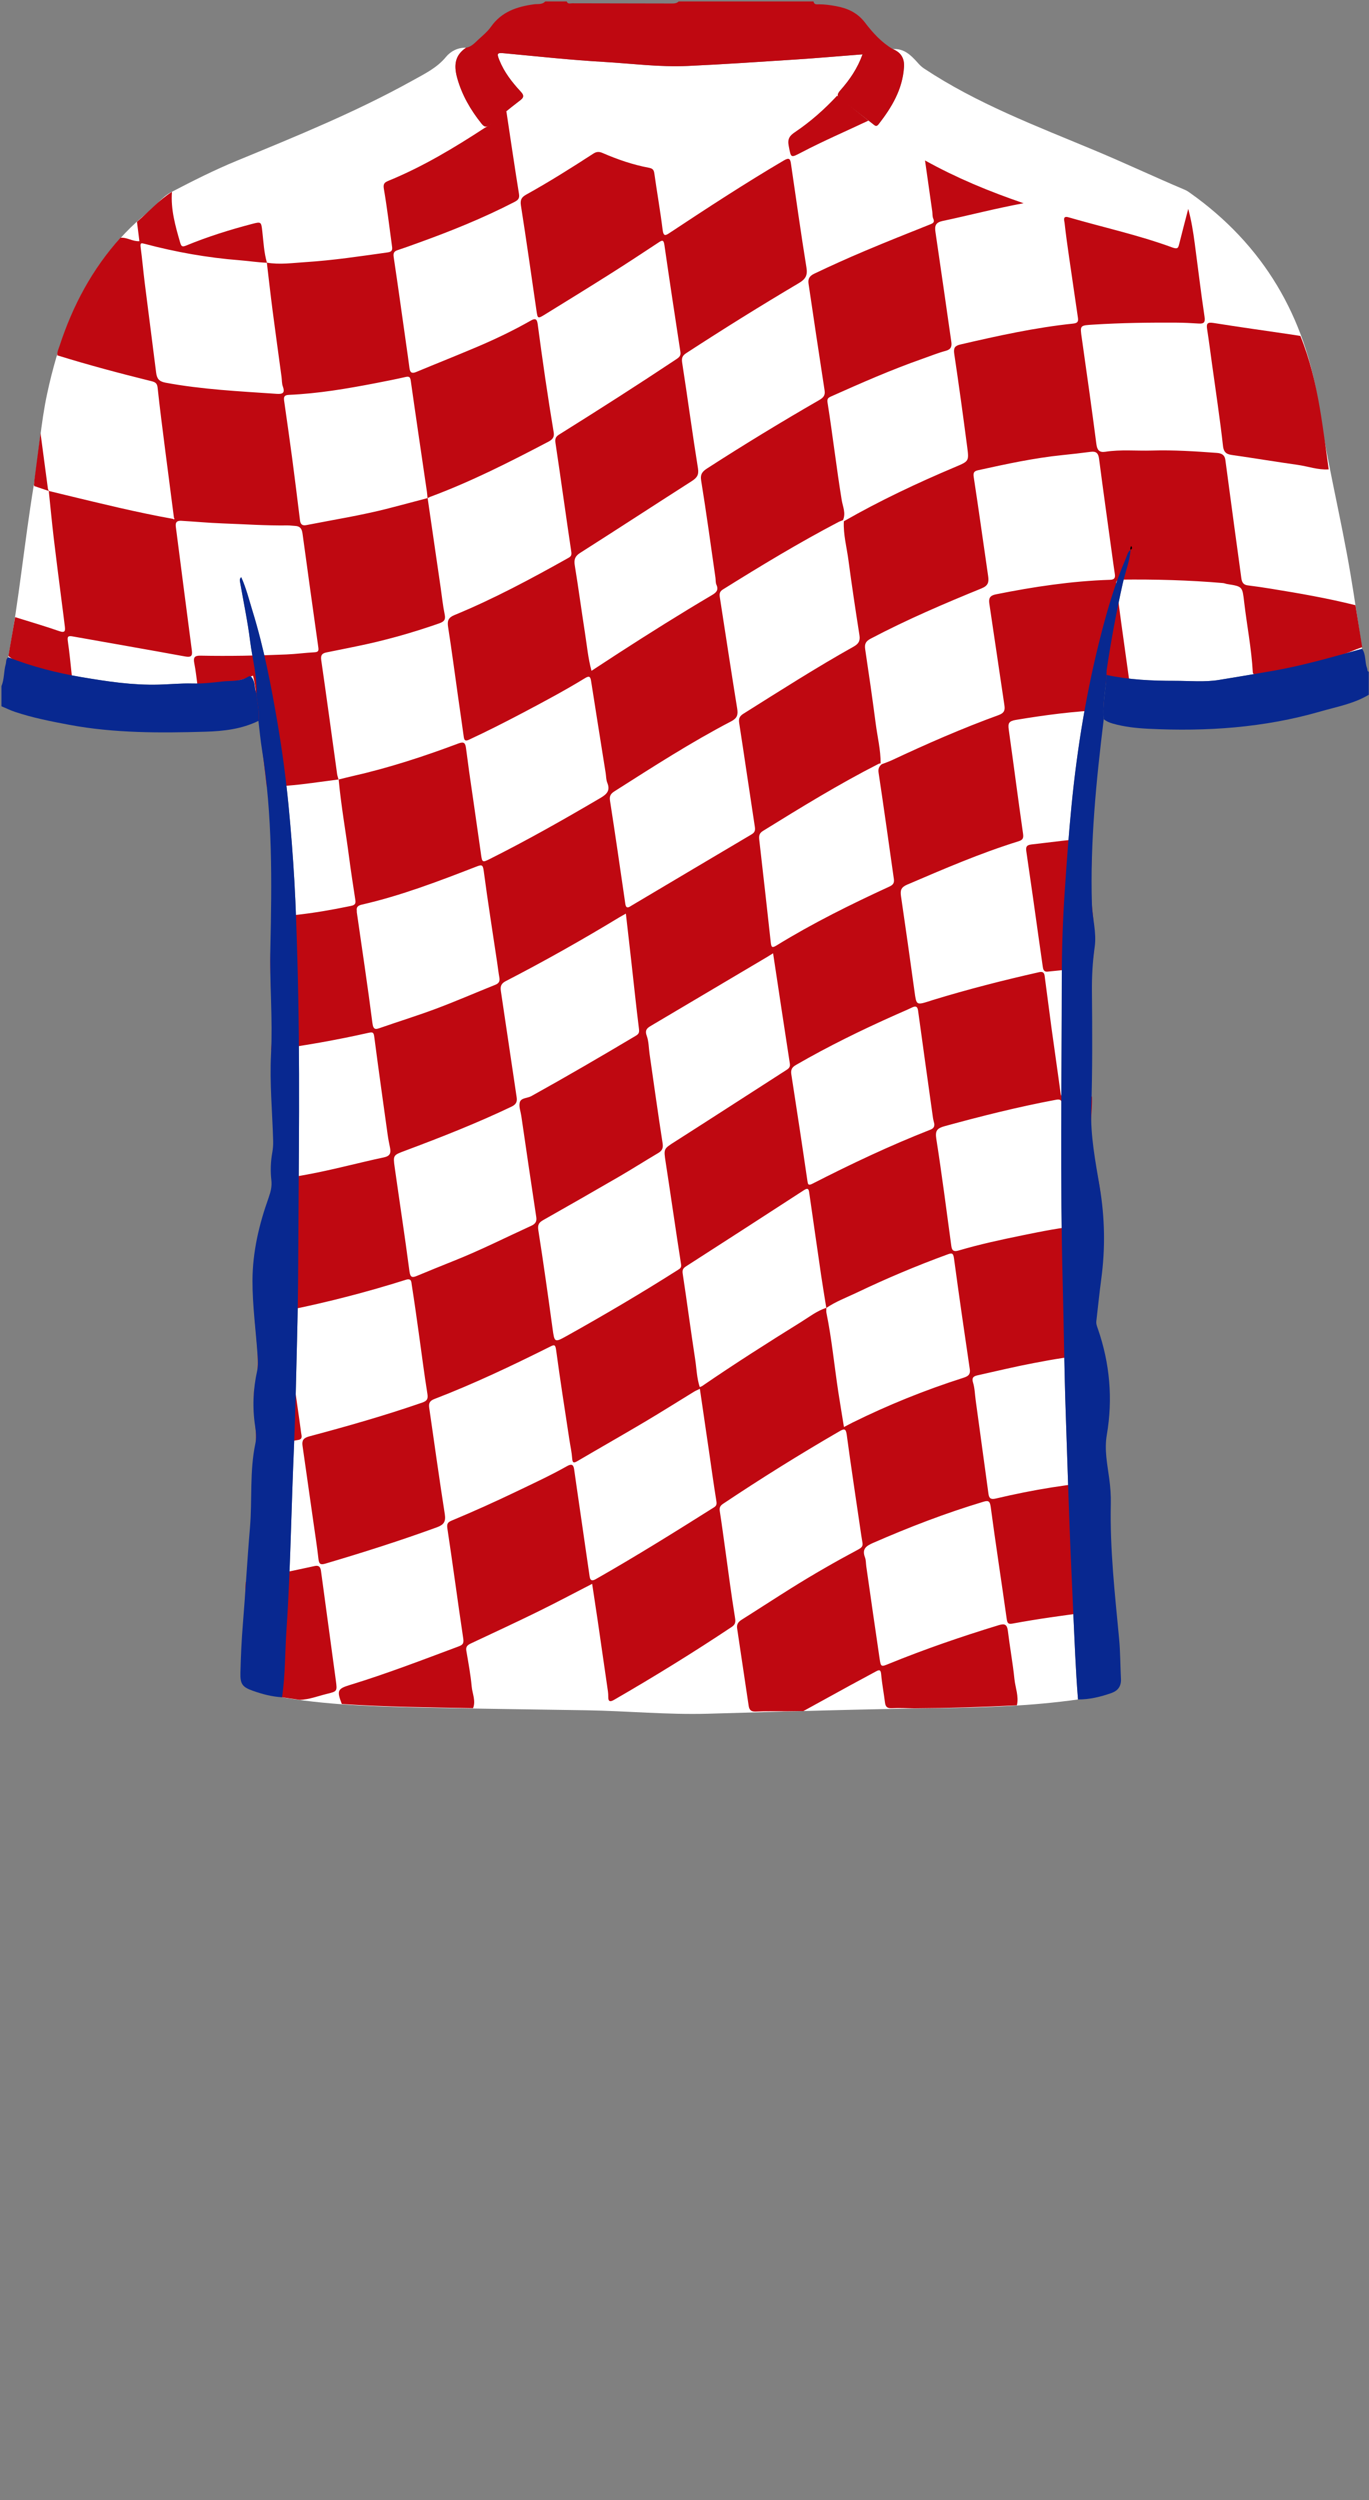 <!--?xml version="1.0" encoding="utf-8"?-->
<!-- Generator: Adobe Illustrator 24.2.3, SVG Export Plug-In . SVG Version: 6.00 Build 0)  -->
<svg version="1.1" id="Camada_1" xmlns="http://www.w3.org/2000/svg" xmlns:xlink="http://www.w3.org/1999/xlink" x="0px" y="0px" viewBox="0 0 229 418" enable-background="new 0 0 229 418" xml:space="preserve">
<rect x="0" y="0" width="229" height="418" fill="#808080" stroke="none"/>
<g onclick="select(this)" class="" id="estampa-primaria" fill="#ffffff">
	<path d="M42.902,115.958c-0.358-0.764-0.184-1.656-0.608-2.417
		c-0.207-0.372-0.405-0.644-0.813-0.386c-1.333,0.844-2.878,0.617-4.314,0.783
		c-1.651,0.191-3.319,0.38-5.007,0.335c-1.869-0.05-3.743,0.141-5.615,0.191
		c-4.374,0.116-8.661-0.537-12.964-1.267c-4.191-0.712-8.254-1.768-12.204-3.307
		c1.798-9.509,2.691-19.151,4.262-28.695c0.843-5.123,1.159-10.324,2.257-15.417
		c1.771-8.212,4.54-15.988,9.641-22.784c2.098-2.796,4.47-5.34,7.214-7.503
		c1.336-1.053,2.301-2.536,3.833-3.335c3.615-1.887,7.258-3.725,11.031-5.28
		c9.988-4.115,19.998-8.181,29.459-13.446c1.974-1.099,4.012-2.076,5.517-3.9
		c0.81-0.982,1.993-1.59,3.372-1.554c-1.702,1.16-2.15,2.664-1.492,5.043
		c0.792,2.86,2.244,5.366,4.09,7.668c0.438,0.547,0.794,0.65,1.366,0.176
		c1.691-1.403,3.393-2.796,5.138-4.13c0.727-0.556,0.456-0.963,0.005-1.45
		c-1.448-1.562-2.74-3.232-3.541-5.23c-0.471-1.176-0.373-1.259,0.909-1.138
		c5.527,0.519,11.047,1.118,16.591,1.439c4.658,0.27,9.307,0.889,13.978,0.675
		c6.057-0.278,12.109-0.688,18.16-1.084c3.658-0.24,7.311-0.561,11.114-0.857
		c-0.847,2.351-2.15,4.25-3.685,5.984c-0.617,0.697-0.649,1.07,0.144,1.639
		c1.785,1.28,3.502,2.654,5.245,3.992c0.31,0.237,0.577,0.589,0.976,0.075
		c2.21-2.842,4.024-5.849,4.255-9.577c0.091-1.474-0.522-2.445-1.867-2.989
		c1.811-0.146,2.969,0.955,4.052,2.159c0.344,0.382,0.661,0.744,1.109,1.042
		c8.899,5.916,18.849,9.655,28.62,13.738c5.068,2.117,10.032,4.458,15.089,6.593
		c0.284,0.12,0.549,0.297,0.803,0.477c12.347,8.723,19.389,20.774,21.563,35.558
		c1.398,9.507,3.74,18.809,5.33,28.264c0.695,4.136,1.291,8.288,1.933,12.433
		c-4.877,1.337-9.724,2.763-14.724,3.648c-3.059,0.542-6.128,1.044-9.191,1.55
		c-2.434,0.402-4.941,0.149-7.416,0.153c-3.837,0.007-7.653-0.176-11.418-0.98
		c0.006-0.278-0.016-0.56,0.024-0.833c0.71-4.839,1.613-9.641,2.673-14.417
		c0.421-1.898,1.176-3.717,1.323-5.677c0.305-0.166,0.316-0.373,0.091-0.634
		c-0.104,0.218-0.204,0.417-0.079,0.643c-0.501,0.315-0.57,0.887-0.777,1.363
		c-1.791,4.123-3.058,8.428-4.175,12.765c-2.415,9.381-3.985,18.912-4.934,28.559
		c-0.471,4.791-0.821,9.589-1.143,14.387c-0.32,4.777-0.487,9.572-0.491,14.36
		c-0.012,17.074-0.29,34.149,0.154,51.224c0.19,7.308,0.259,14.619,0.512,21.927
		c0.169,4.868,0.325,9.737,0.488,14.605c0.203,6.025,0.462,12.045,0.745,18.066
		c0.235,4.984,0.41,9.971,0.812,14.946c-7.654,1.076-15.359,1.363-23.074,1.455
		c-12.948,0.154-25.89,0.563-38.833,0.93c-6.761,0.191-13.497-0.465-20.249-0.576
		c-8.711-0.143-17.423-0.25-26.134-0.422c-8.072-0.159-16.144-0.366-24.143-1.624
		c-0.236-0.037-0.471-0.087-0.706-0.131c0.552-3.76,0.484-7.563,0.742-11.344
		c0.383-5.612,0.577-11.239,0.762-16.862c0.147-4.469,0.288-8.937,0.479-13.405
		c0.258-6.025,0.373-12.056,0.523-18.085c0.104-4.194,0.178-8.394,0.195-12.585
		c0.068-17.032,0.357-34.066-0.14-51.098c-0.127-4.346-0.25-8.687-0.499-13.029
		c-0.246-4.291-0.576-8.57-0.995-12.846c-0.446-4.549-1.05-9.068-1.819-13.577
		c-1.078-6.323-2.288-12.608-4.181-18.744c-0.583-1.891-1.055-3.826-1.899-5.694
		c-0.302,0.298-0.245,0.54-0.206,0.765c0.573,3.306,1.275,6.596,1.692,9.921
		C42.203,110.101,43.015,112.976,42.902,115.958z"></path>
</g>
<g onclick="select(this)" class="" id="estampa-secundaria" fill="#bf0811">
	<path d="M45.429,197.72c0.005-0.096,0.01-0.193,0.015-0.29
		c1.955-0.351,3.912-0.697,5.866-1.053c4.347-0.79,8.607-1.966,12.925-2.881
		c0.994-0.211,1.186-0.709,1.014-1.569c-0.147-0.738-0.302-1.476-0.405-2.221
		c-0.761-5.458-1.528-10.915-2.242-16.38c-0.095-0.727-0.255-0.807-0.95-0.651
		c-5.388,1.209-10.823,2.172-16.299,2.892c0.542-5.868-0.422-11.733-0.047-17.603
		c0.097-1.512,0.029-3.035,0.037-4.553c1.343-0.143,2.686-0.284,4.028-0.429
		c3.083-0.334,6.134-0.858,9.169-1.49c0.55-0.115,1.025-0.201,0.911-0.952
		c-0.364-2.385-0.737-4.77-1.05-7.163c-0.571-4.357-1.348-8.687-1.751-13.066
		l-0.013,0.014c0.771-0.189,1.539-0.389,2.313-0.564
		c6.047-1.367,11.929-3.283,17.723-5.461c1.014-0.381,1.168,0.015,1.276,0.764
		c0.188,1.292,0.335,2.591,0.52,3.884c0.663,4.632,1.35,9.26,1.995,13.894
		c0.185,1.327,0.234,1.389,1.424,0.793c6.323-3.165,12.468-6.65,18.563-10.232
		c1.068-0.628,1.665-1.237,1.134-2.529c-0.206-0.502-0.187-1.096-0.275-1.647
		c-0.813-5.121-1.634-10.24-2.434-15.362c-0.104-0.666-0.256-0.95-0.969-0.515
		c-3.373,2.062-6.857,3.925-10.353,5.771c-3.004,1.585-6.028,3.122-9.109,4.552
		c-0.582,0.27-0.786,0.129-0.867-0.463c-0.314-2.279-0.648-4.554-0.97-6.832
		c-0.544-3.849-1.052-7.704-1.651-11.544c-0.161-1.031,0.016-1.572,1.06-2.002
		c6.584-2.708,12.843-6.074,19.046-9.549c0.43-0.241,0.586-0.441,0.501-1.014
		c-0.906-6.069-1.736-12.149-2.646-18.217c-0.102-0.681,0.036-1.04,0.576-1.378
		c6.604-4.125,13.167-8.315,19.652-12.627c0.489-0.325,0.762-0.591,0.668-1.206
		c-0.908-5.957-1.819-11.914-2.675-17.879c-0.139-0.969-0.422-0.79-1.023-0.393
		c-2.699,1.782-5.402,3.559-8.136,5.285c-3.578,2.26-7.183,4.477-10.785,6.698
		c-1.259,0.776-1.259,0.75-1.467-0.682c-0.846-5.841-1.677-11.685-2.59-17.516
		c-0.146-0.934,0.098-1.383,0.871-1.811c3.841-2.131,7.558-4.468,11.241-6.858
		c0.542-0.351,0.971-0.355,1.543-0.108c2.489,1.074,5.046,1.964,7.716,2.463
		c0.618,0.116,0.856,0.304,0.946,0.947c0.435,3.137,0.995,6.258,1.381,9.401
		c0.153,1.247,0.527,0.979,1.264,0.491c6.262-4.142,12.548-8.247,19.022-12.057
		c0.915-0.538,1.071-0.228,1.185,0.542c0.855,5.795,1.655,11.6,2.594,17.381
		c0.218,1.341-0.192,1.947-1.295,2.6c-6.357,3.76-12.624,7.667-18.816,11.695
		c-0.668,0.434-0.799,0.835-0.675,1.634c0.912,5.874,1.697,11.767,2.638,17.636
		c0.184,1.148-0.228,1.609-1.074,2.15c-6.225,3.979-12.412,8.019-18.646,11.983
		c-0.899,0.572-1.04,1.161-0.88,2.138c0.614,3.753,1.115,7.524,1.704,11.282
		c0.323,2.06,0.505,4.149,1.084,6.29c1.571-1.027,3.031-1.991,4.501-2.94
		c5.135-3.318,10.312-6.569,15.577-9.677c0.725-0.428,1.257-0.825,0.818-1.783
		c-0.157-0.343-0.105-0.78-0.162-1.172c-0.781-5.413-1.512-10.833-2.39-16.23
		c-0.182-1.118,0.249-1.553,1.025-2.054c6.141-3.959,12.379-7.757,18.71-11.403
		c0.646-0.372,1.046-0.75,0.916-1.591c-0.917-5.95-1.806-11.904-2.686-17.86
		c-0.112-0.757,0.089-1.273,0.928-1.673c2.774-1.325,5.574-2.588,8.403-3.782
		c3.638-1.536,7.307-3.001,10.977-4.46c0.54-0.215,0.822-0.364,0.543-1.001
		c-0.152-0.347-0.103-0.78-0.158-1.172c-0.395-2.793-0.793-5.586-1.212-8.531
		c5.284,2.93,10.658,5.159,16.493,7.154c-4.772,0.877-9.121,2.03-13.518,2.957
		c-1.223,0.258-1.382,0.817-1.227,1.862c0.902,6.111,1.774,12.226,2.65,18.341
		c0.105,0.735-0.012,1.269-0.91,1.51c-1.346,0.362-2.647,0.894-3.966,1.356
		c-5.203,1.823-10.241,4.047-15.271,6.29c-0.529,0.236-0.646,0.445-0.547,1.066
		c0.855,5.4,1.479,10.834,2.358,16.232c0.177,1.088,0.741,2.214,0.214,3.369
		c-0.257,0.107-0.525,0.193-0.771,0.322c-6.619,3.464-13.003,7.33-19.337,11.283
		c-0.568,0.354-0.569,0.787-0.484,1.33c0.962,6.19,1.896,12.384,2.897,18.567
		c0.169,1.044,0.007,1.609-1.017,2.142c-6.706,3.491-13.054,7.589-19.429,11.639
		c-0.58,0.368-0.971,0.708-0.834,1.583c0.903,5.753,1.72,11.519,2.566,17.281
		c0.144,0.98,0.667,0.519,1.096,0.265c6.668-3.954,13.33-7.92,20.004-11.863
		c0.535-0.316,0.664-0.646,0.569-1.261c-0.89-5.797-1.728-11.603-2.623-17.399
		c-0.116-0.75,0.1-1.142,0.717-1.529c6.091-3.826,12.153-7.7,18.431-11.216
		c0.818-0.458,1.12-0.947,0.973-1.889c-0.652-4.18-1.285-8.365-1.842-12.558
		c-0.288-2.165-0.877-4.298-0.769-6.51c6.042-3.459,12.325-6.42,18.738-9.12
		c2.154-0.907,2.202-0.95,1.905-3.223c-0.681-5.222-1.398-10.44-2.177-15.649
		c-0.147-0.982,0.096-1.346,1.029-1.563c6.233-1.445,12.477-2.826,18.851-3.492
		c0.713-0.074,0.907-0.31,0.813-0.947c-0.489-3.334-0.982-6.668-1.459-10.003
		c-0.281-1.963-0.565-3.928-0.78-5.899c-0.039-0.359-0.371-1.224,0.66-0.925
		c5.784,1.679,11.687,2.96,17.349,5.038c0.967,0.355,1.014,0.034,1.183-0.641
		c0.486-1.939,0.996-3.872,1.496-5.807c0.529,1.938,0.83,3.849,1.087,5.766
		c0.547,4.084,1.027,8.177,1.637,12.251c0.149,0.993-0.115,1.212-1,1.156
		c-1.233-0.078-2.468-0.143-3.703-0.15c-4.629-0.025-9.256,0.037-13.88,0.33
		c-2.299,0.145-2.258,0.083-1.937,2.328c0.841,5.881,1.665,11.764,2.432,17.655
		c0.133,1.019,0.51,1.43,1.504,1.275c2.583-0.401,5.184-0.124,7.775-0.202
		c3.631-0.109,7.25,0.126,10.868,0.392c0.752,0.055,1.31,0.309,1.422,1.136
		c0.476,3.537,0.945,7.075,1.423,10.612c0.414,3.063,0.84,6.125,1.254,9.189
		c0.087,0.643,0.306,1.115,1.051,1.207c1.302,0.161,2.6,0.353,3.895,0.563
		c4.743,0.769,9.477,1.586,14.142,2.758c0.377,2.34,0.754,4.679,1.13,7.019
		c-0.338,0.12-0.682,0.226-1.013,0.363c-5.486,2.271-11.21,3.565-17.1,4.182
		c-0.063-0.102-0.177-0.201-0.183-0.306c-0.219-3.963-0.988-7.858-1.45-11.791
		c-0.305-2.592-0.257-2.596-2.843-3.005c-0.235-0.037-0.461-0.144-0.696-0.164
		c-5.688-0.488-11.386-0.645-17.094-0.578c-0.787,0.009-0.839,0.387-0.765,0.951
		c0.275,2.119,0.556,4.238,0.847,6.355c0.425,3.096,0.861,6.191,1.292,9.286
		c-0.851,0.122-1.707,0-2.483-0.27c-1.033-0.36-1.209,0.117-1.375,0.957
		c-0.296,1.494-0.411,2.995-0.417,4.511c-4.93,0.219-9.808,0.852-14.673,1.669
		c-1.176,0.198-1.317,0.582-1.172,1.607c0.819,5.805,1.56,11.621,2.396,17.424
		c0.114,0.79-0.085,1.049-0.776,1.264c-6.382,1.981-12.503,4.631-18.637,7.255
		c-1.025,0.439-1.139,0.984-1.006,1.905c0.77,5.295,1.532,10.592,2.255,15.894
		c0.321,2.358,0.276,2.365,2.597,1.635c0.152-0.048,0.302-0.103,0.455-0.15
		c5.87-1.796,11.813-3.313,17.8-4.663c0.585-0.132,0.848,0.067,0.919,0.596
		c0.399,2.984,0.772,5.971,1.18,8.953c0.488,3.573,1.017,7.14,1.491,10.714
		c0.077,0.579,0.292,0.673,0.835,0.678c1.476,0.014,2.938-0.317,4.416-0.14
		c0.1,2.505-0.453,4.991-0.156,7.508c0.372,3.161,1.383,6.206,1.642,9.385
		c0.119,1.466,0.255,2.93,0.383,4.396c-1.269,0.112-2.539,0.224-3.808,0.336
		c-0.128-0.29-0.329-0.57-0.372-0.872c-0.346-2.434-0.65-4.873-0.989-7.307
		c-0.562-4.043-1.19-8.077-1.677-12.128c-0.117-0.975-0.583-0.87-1.176-0.759
		c-6.225,1.169-12.359,2.709-18.466,4.381c-1.3,0.356-1.638,0.75-1.418,2.154
		c0.933,5.951,1.696,11.929,2.509,17.899c0.103,0.756,0.406,0.983,1.18,0.754
		c3.552-1.049,7.17-1.828,10.797-2.567c3.187-0.649,6.374-1.306,9.624-1.57
		c0.193,3.963,1.008,7.847,1.489,11.773c0.352,2.869,0.808,5.725,1.189,8.59
		c0.073,0.547,0.119,1.146-0.749,1.195c-3.258,0.186-6.467,0.765-9.663,1.37
		c-3.125,0.591-6.22,1.335-9.325,2.028c-0.634,0.141-1.214,0.265-0.911,1.248
		c0.288,0.934,0.305,1.951,0.439,2.932c0.715,5.222,1.433,10.443,2.141,15.665
		c0.104,0.767,0.397,0.988,1.225,0.792c6.225-1.471,12.52-2.52,18.909-2.951
		c0.371,3.852-0.094,7.722,0.29,11.578c0.312,3.128,0.508,6.267,0.755,9.401
		c-0.038,0.396-0.279,0.493-0.648,0.529c-1.262,0.124-2.522,0.273-3.78,0.436
		c-4.251,0.552-8.498,1.127-12.713,1.911c-0.665,0.124-0.877-0.005-0.978-0.727
		c-0.879-6.275-1.852-12.537-2.69-18.817c-0.142-1.061-0.504-1.037-1.269-0.808
		c-6.277,1.885-12.377,4.236-18.382,6.857c-1.193,0.521-1.912,1.018-1.375,2.43
		c0.178,0.469,0.148,1.016,0.222,1.527c0.738,5.131,1.464,10.264,2.225,15.392
		c0.209,1.409,0.256,1.398,1.529,0.879c6.027-2.459,12.176-4.567,18.399-6.469
		c1.033-0.316,1.401-0.093,1.53,0.976c0.324,2.676,0.819,5.332,1.092,8.012
		c0.15,1.467,0.769,2.898,0.416,4.412c-5.728,0.289-11.46,0.465-17.195,0.502
		c-1.236-0.013-2.475-0.082-3.707-0.019c-0.76,0.039-1.074-0.208-1.164-0.946
		c-0.192-1.568-0.504-3.125-0.636-4.697c-0.074-0.884-0.369-0.787-0.948-0.467
		c-1.326,0.734-2.67,1.433-4,2.16c-2.689,1.471-5.374,2.951-8.06,4.427
		c-0.867,0.011-1.733,0.023-2.6,0.034c-1.797,0.008-3.597-0.036-5.39,0.049
		c-0.805,0.038-1.073-0.309-1.173-0.983c-0.642-4.311-1.282-8.623-1.929-12.933
		c-0.104-0.695,0.218-1.095,0.785-1.452c2.772-1.742,5.512-3.536,8.288-5.272
		c3.654-2.285,7.391-4.429,11.196-6.455c0.462-0.246,0.806-0.499,0.704-1.094
		c-0.146-0.86-0.274-1.723-0.4-2.586c-0.757-5.175-1.542-10.346-2.241-15.529
		c-0.136-1.012-0.423-1.008-1.17-0.576c-6.635,3.837-13.136,7.888-19.509,12.146
		c-0.513,0.342-0.642,0.663-0.549,1.256c0.356,2.267,0.653,4.542,0.971,6.815
		c0.499,3.569,0.952,7.145,1.532,10.7c0.128,0.782,0.252,1.309-0.509,1.817
		c-6.412,4.271-12.965,8.311-19.635,12.163c-0.608,0.351-1.041,0.449-1.017-0.516
		c0.014-0.552-0.09-1.109-0.169-1.66c-0.54-3.764-1.084-7.527-1.635-11.29
		c-0.283-1.933-0.582-3.864-0.891-5.904c-3.117,1.602-6.073,3.179-9.079,4.652
		c-3.691,1.809-7.422,3.537-11.143,5.284c-0.548,0.257-0.951,0.508-0.828,1.235
		c0.337,1.992,0.717,3.984,0.899,5.993c0.108,1.2,0.719,2.386,0.231,3.625
		c-7.322-0.146-14.646-0.202-21.957-0.702c-0.846-2.212-0.745-2.535,1.342-3.173
		c6.152-1.879,12.148-4.192,18.168-6.439c0.635-0.237,0.936-0.447,0.811-1.28
		c-0.923-6.154-1.732-12.325-2.665-18.477c-0.125-0.821,0.131-1.044,0.751-1.302
		c3.646-1.521,7.246-3.143,10.81-4.853c2.845-1.365,5.71-2.687,8.459-4.241
		c0.728-0.412,1.075-0.295,1.191,0.549c0.269,1.962,0.562,3.92,0.845,5.88
		c0.579,4.004,1.155,8.008,1.74,12.011c0.1,0.686,0.393,0.816,1.041,0.448
		c6.7-3.807,13.236-7.883,19.755-11.99c0.446-0.281,0.489-0.554,0.406-1.062
		c-0.439-2.699-0.808-5.409-1.203-8.114c-0.513-3.514-1.027-7.027-1.557-10.651
		c-0.419,0.207-0.712,0.324-0.977,0.486c-2.758,1.686-5.491,3.414-8.272,5.062
		c-3.708,2.198-7.458,4.325-11.176,6.506c-0.601,0.353-0.878,0.446-0.937-0.43
		c-0.07-1.022-0.302-2.033-0.455-3.05c-0.756-5.014-1.556-10.022-2.226-15.047
		c-0.135-1.013-0.357-0.898-1.053-0.55c-6.323,3.156-12.704,6.191-19.305,8.727
		c-0.86,0.33-0.971,0.78-0.867,1.5c0.855,5.921,1.678,11.848,2.602,17.759
		c0.194,1.24-0.167,1.772-1.301,2.186c-6.153,2.242-12.387,4.226-18.666,6.077
		c-0.776,0.229-1.069,0.114-1.165-0.744c-0.237-2.124-0.571-4.238-0.871-6.355
		c-0.596-4.2-1.192-8.4-1.795-12.599c-0.128-0.888,0.148-1.314,1.106-1.568
		c6.361-1.692,12.69-3.499,18.915-5.654c0.8-0.277,1.006-0.594,0.866-1.464
		c-0.534-3.321-0.95-6.662-1.419-9.994c-0.386-2.746-0.767-5.494-1.198-8.233
		c-0.071-0.452-0.021-1.145-0.99-0.839c-6.425,2.03-12.942,3.716-19.545,5.061
		c-0.537,0.109-0.768,0.208-0.663,0.908c0.545,3.645,0.98,7.305,1.478,10.957
		c0.396,2.904,0.841,5.801,1.223,8.707c0.053,0.401,0.296,1.008-0.47,1.14
		c-2.38,0.411-4.742,0.939-7.161,1.091c0.345-2.758-0.524-5.475-0.284-8.23
		c0.038-0.437-0.027-0.897,0.088-1.31c1.024-3.673,0.421-7.359,0.125-11.042
		c-0.222-1.136,0.263-1.603,1.402-1.646c0.903-0.034,1.799-0.25,2.699-0.375
		c0.506-0.07,0.66-0.21,0.565-0.828c-0.484-3.159-0.919-6.328-1.277-9.503
		c-0.337-2.983-1.043-5.926-1.006-8.95c0.119-0.327,0.238-0.653,0.357-0.98
		C45.681,198.558,45.586,198.14,45.429,197.72z M138.238,218.649
		c-0.001,0.28-0.051,0.569,0.004,0.838c0.896,4.384,1.314,8.839,1.989,13.256
		c0.294,1.929,0.62,3.854,0.941,5.838c0.562-0.292,0.978-0.516,1.401-0.726
		c5.977-2.96,12.147-5.447,18.499-7.478c0.745-0.238,1.295-0.473,1.15-1.454
		c-0.912-6.181-1.811-12.364-2.646-18.555c-0.128-0.949-0.399-0.892-1.132-0.623
		c-5.134,1.879-10.169,3.998-15.098,6.355c-1.722,0.823-3.532,1.49-5.125,2.575
		c-0.293-1.837-0.605-3.671-0.874-5.512c-0.671-4.582-1.321-9.167-1.983-13.751
		c-0.077-0.536-0.169-0.893-0.864-0.441c-6.558,4.263-13.133,8.498-19.712,12.728
		c-0.478,0.307-0.69,0.573-0.59,1.226c0.727,4.778,1.352,9.573,2.089,14.349
		c0.236,1.531,0.262,3.11,0.765,4.635c0.199-0.088,0.316-0.119,0.41-0.183
		c5.432-3.725,10.989-7.257,16.582-10.732
		C135.403,220.148,136.68,219.144,138.238,218.649z M147.472,127.779
		c0.592-0.234,1.199-0.436,1.774-0.705c5.824-2.731,11.714-5.309,17.761-7.506
		c0.918-0.333,1.14-0.748,1.01-1.617c-0.851-5.675-1.675-11.353-2.526-17.028
		c-0.136-0.907,0.095-1.354,1.089-1.554c6.315-1.269,12.667-2.226,19.113-2.434
		c0.735-0.024,0.889-0.335,0.791-0.967c-0.156-1.017-0.295-2.038-0.435-3.058
		c-0.743-5.411-1.502-10.821-2.209-16.237c-0.12-0.921-0.491-1.251-1.39-1.134
		c-1.575,0.205-3.153,0.385-4.733,0.547c-4.753,0.487-9.412,1.495-14.068,2.521
		c-0.628,0.138-0.895,0.328-0.773,1.121c0.848,5.518,1.607,11.05,2.415,16.574
		c0.145,0.992,0.043,1.604-1.099,2.069c-6.288,2.562-12.531,5.234-18.548,8.404
		c-0.825,0.434-1.052,0.887-0.92,1.768c0.62,4.142,1.222,8.288,1.761,12.442
		c0.287,2.209,0.836,4.387,0.824,6.634c-0.115,0.029-0.241,0.037-0.345,0.09
		c-6.657,3.394-13.016,7.301-19.364,11.228c-0.659,0.408-0.658,0.91-0.588,1.525
		c0.647,5.708,1.305,11.414,1.921,17.125c0.092,0.857,0.27,0.907,0.987,0.467
		c6.058-3.726,12.425-6.869,18.878-9.839c0.656-0.302,0.809-0.656,0.72-1.28
		c-0.843-5.914-1.658-11.832-2.551-17.739
		C146.863,128.524,147.047,128.16,147.472,127.779z M129.319,159.379
		c-0.455,0.28-0.787,0.492-1.125,0.692c-6.392,3.787-12.782,7.576-19.178,11.356
		c-0.68,0.402-1.217,0.707-0.836,1.737c0.348,0.943,0.33,2.02,0.477,3.038
		c0.716,4.974,1.405,9.952,2.178,14.917c0.128,0.823-0.058,1.257-0.736,1.658
		c-2.198,1.299-4.352,2.672-6.559,3.953c-4.209,2.444-8.438,4.856-12.674,7.255
		c-0.71,0.402-0.96,0.779-0.816,1.693c0.856,5.445,1.621,10.905,2.369,16.366
		c0.329,2.401,0.311,2.465,2.387,1.307c6.306-3.519,12.53-7.181,18.626-11.056
		c0.348-0.221,0.577-0.372,0.492-0.92c-0.885-5.681-1.699-11.372-2.572-17.055
		c-0.353-2.295-0.36-2.232,1.596-3.478c6.228-3.97,12.425-7.988,18.64-11.977
		c0.412-0.264,0.615-0.519,0.531-1.061
		C131.174,171.702,130.259,165.596,129.319,159.379z M104.693,152.747
		c-0.499,0.283-0.846,0.468-1.182,0.671c-6.18,3.746-12.475,7.291-18.895,10.606
		c-0.824,0.426-0.947,0.909-0.831,1.683c0.888,5.916,1.768,11.834,2.64,17.752
		c0.106,0.719-0.063,1.179-0.864,1.561c-5.804,2.77-11.779,5.117-17.796,7.366
		c-1.989,0.743-2.029,0.745-1.744,2.765c0.818,5.806,1.711,11.601,2.473,17.414
		c0.142,1.083,0.516,1.047,1.269,0.738c2.03-0.832,4.054-1.677,6.094-2.483
		c4.42-1.747,8.656-3.896,12.974-5.866c0.65-0.297,0.997-0.65,0.873-1.462
		c-0.86-5.64-1.675-11.287-2.504-16.931c-0.11-0.746-0.43-1.545-0.266-2.226
		c0.199-0.824,1.272-0.705,1.927-1.068c5.899-3.271,11.725-6.666,17.52-10.117
		c0.488-0.29,0.572-0.559,0.501-1.134c-0.473-3.804-0.869-7.617-1.296-11.427
		C105.299,158.023,105.002,155.457,104.693,152.747z M156.286,187.895
		c-0.078-0.347-0.181-0.691-0.23-1.042c-0.834-5.959-1.668-11.919-2.484-17.881
		c-0.106-0.778-0.451-0.805-1.061-0.509c-0.86,0.418-1.746,0.783-2.62,1.172
		c-5.724,2.548-11.348,5.293-16.776,8.431c-0.673,0.389-0.856,0.83-0.745,1.555
		c0.91,5.898,1.815,11.797,2.673,17.704c0.101,0.695,0.135,0.949,0.886,0.565
		c6.43-3.288,12.954-6.372,19.681-9.01
		C156.095,188.69,156.336,188.423,156.286,187.895z M59.687,152.273
		c0,0.104-0.01,0.186,0.001,0.264c0.882,6.162,1.817,12.318,2.607,18.492
		c0.161,1.26,0.592,1.071,1.417,0.784c3.089-1.076,6.219-2.038,9.28-3.187
		c3.322-1.247,6.581-2.664,9.875-3.986c0.588-0.236,0.776-0.591,0.666-1.201
		c-0.149-0.819-0.242-1.648-0.365-2.472c-0.764-5.127-1.575-10.247-2.257-15.385
		c-0.141-1.059-0.361-1.029-1.213-0.699c-6.287,2.433-12.581,4.855-19.176,6.361
		C59.916,151.384,59.575,151.637,59.687,152.273z"></path>
	<path d="M84.703,18.602c0.698,4.619,1.374,9.242,2.116,13.854
		c0.129,0.802-0.262,1.051-0.828,1.343c-5.19,2.674-10.59,4.849-16.076,6.824
		c-1.126,0.405-2.249,0.819-3.386,1.192c-0.586,0.192-0.778,0.466-0.679,1.13
		c0.725,4.857,1.4,9.722,2.089,14.584c0.189,1.334,0.385,2.667,0.554,4.003
		c0.092,0.724,0.375,0.973,1.111,0.667c3.424-1.425,6.874-2.79,10.287-4.241
		c3.048-1.296,6.035-2.73,8.916-4.369c0.802-0.456,1.031-0.178,1.135,0.598
		c0.804,6.051,1.675,12.091,2.68,18.112c0.121,0.728-0.16,1.166-0.835,1.52
		c-6.472,3.397-12.983,6.707-19.85,9.256c-0.147,0.055-0.282,0.144-0.423,0.217
		c-0.033-0.353-0.049-0.709-0.1-1.06c-0.904-6.186-1.827-12.37-2.701-18.561
		c-0.096-0.68-0.297-0.774-0.91-0.634c-1.625,0.37-3.261,0.694-4.898,1.009
		c-4.834,0.932-9.684,1.763-14.614,1.975c-0.78,0.034-0.847,0.386-0.763,0.979
		c0.453,3.213,0.923,6.424,1.349,9.641c0.458,3.45,0.877,6.906,1.306,10.36
		c0.079,0.633,0.365,0.928,1.04,0.795c4.594-0.904,9.225-1.632,13.765-2.801
		c2.184-0.563,4.363-1.147,6.544-1.722c0.729,5.011,1.459,10.022,2.188,15.034
		c0.217,1.489,0.365,2.992,0.673,4.461c0.191,0.911-0.206,1.202-0.941,1.459
		c-4.551,1.593-9.182,2.893-13.908,3.849c-1.635,0.331-3.267,0.676-4.904,0.996
		c-0.741,0.145-1.029,0.435-0.905,1.294c0.919,6.342,1.773,12.694,2.656,19.041
		c0.043,0.312,0.161,0.613,0.244,0.919c0,0,0.013-0.014,0.013-0.014
		c-1.058,0.142-2.117,0.282-3.175,0.427c-2.94,0.405-5.884,0.753-8.857,0.791
		c-0.391-3.325-0.777-6.651-1.182-9.974c-0.045-0.371,0.116-0.812-0.28-1.1
		c-0.29-2.476-0.164-4.995-0.838-7.496c-2.94,1.264-6.115,1.417-9.269,1.685
		c-0.176-1.252-0.3-2.514-0.546-3.752c-0.185-0.933,0.002-1.294,1.038-1.273
		c4.788,0.096,9.576,0,14.36-0.201c1.584-0.066,3.161-0.284,4.745-0.366
		c0.674-0.035,0.667-0.351,0.596-0.857c-0.888-6.318-1.774-12.636-2.631-18.958
		c-0.105-0.776-0.369-1.267-1.207-1.306c-0.436-0.02-0.873-0.09-1.308-0.085
		c-3.629,0.049-7.246-0.207-10.869-0.338c-2.309-0.083-4.604-0.303-6.907-0.436
		c-0.778-0.045-0.996,0.303-0.908,0.987c0.48,3.73,0.96,7.46,1.443,11.19
		c0.411,3.178,0.822,6.357,1.243,9.534c0.124,0.931-0.182,1.146-1.13,0.972
		c-6.276-1.152-12.564-2.237-18.845-3.359c-0.731-0.13-0.886,0.037-0.772,0.806
		c0.296,2,0.471,4.018,0.694,6.029c-3.197-0.334-6.157-1.498-9.137-2.594
		c-0.574-0.211-1.032-0.589-1.5-0.958c0.375-2.167,0.749-4.334,1.125-6.501
		c2.472,0.775,4.961,1.499,7.406,2.349c1.024,0.356,0.979-0.166,0.903-0.817
		c-0.168-1.452-0.367-2.901-0.55-4.352C9.854,96.908,9.399,93.456,8.992,89.999
		c-0.31-2.636-0.558-5.28-0.833-7.92c0.925,0.225,1.849,0.453,2.775,0.676
		c5.977,1.44,11.946,2.914,18.003,3.996c0.085,0.079,0.18,0.126,0.25-0.001
		c0.016-0.03-0.057-0.109-0.088-0.166c-0.488-3.767-0.983-7.533-1.462-11.302
		c-0.443-3.491-0.901-6.982-1.274-10.481c-0.078-0.735-0.418-0.92-1.006-1.066
		c-5.293-1.31-10.562-2.707-15.771-4.326c-0.041-0.581,0.218-1.093,0.39-1.62
		c2.188-6.688,5.428-12.785,10.171-18.033c1.076-0.119,2.01,0.635,3.171,0.568
		c-0.141-1.129-0.274-2.184-0.406-3.24c1.969-1.647,3.659-3.622,5.854-5.006
		c-0.225,2.927,0.565,5.685,1.362,8.449c0.185,0.64,0.318,0.814,1.024,0.523
		c3.578-1.476,7.267-2.631,11.011-3.612c1.533-0.402,1.53-0.357,1.712,1.218
		c0.204,1.765,0.277,3.555,0.78,5.277c-1.549-0.061-3.082-0.305-4.622-0.426
		c-5.361-0.42-10.626-1.361-15.817-2.736c-0.563-0.149-0.795-0.203-0.695,0.538
		c0.272,2.001,0.441,4.017,0.692,6.021c0.625,4.99,1.283,9.977,1.904,14.968
		c0.12,0.967,0.46,1.476,1.546,1.678c6.149,1.146,12.377,1.442,18.594,1.869
		c0.957,0.066,1.468-0.087,1.058-1.218c-0.184-0.508-0.151-1.094-0.225-1.643
		c-0.498-3.685-1.014-7.368-1.492-11.055c-0.346-2.668-0.643-5.343-0.962-8.015
		c2.143,0.36,4.3,0.05,6.422-0.086c4.63-0.297,9.229-0.986,13.826-1.635
		c0.694-0.098,0.77-0.43,0.697-0.962c-0.439-3.215-0.821-6.441-1.367-9.638
		c-0.148-0.867,0.09-1.092,0.783-1.376c5.711-2.338,10.974-5.499,16.125-8.862
		C82.501,20.678,83.171,19.08,84.703,18.602z"></path>
	<path d="M222.261,78.476c-1.806,0.122-3.503-0.521-5.257-0.765
		c-3.572-0.498-7.129-1.101-10.7-1.605c-0.99-0.14-1.587-0.295-1.728-1.559
		c-0.516-4.597-1.214-9.174-1.845-13.758c-0.265-1.923-0.515-3.848-0.811-5.766
		c-0.132-0.856-0.005-1.197,1.012-1.036c4.345,0.691,8.704,1.298,13.058,1.938
		c0.51,0.075,1.019,0.162,1.529,0.245c1.592,3.902,2.553,7.98,3.261,12.113
		C221.359,71.666,221.773,75.077,222.261,78.476z"></path>
	<path d="M41.277,264.252c3.8-0.812,7.6-1.623,11.4-2.437
		c0.692-0.148,0.935,0.216,1.017,0.826c0.827,6.114,1.665,12.227,2.487,18.341
		c0.241,1.794,0.221,1.796-1.517,2.219c-1.504,0.366-2.959,0.955-4.535,0.991
		c-2.487-0.36-4.984-0.673-7.387-1.446c-2.179-0.701-2.47-1.088-2.41-3.344
		c0.075-2.825,0.17-5.654,0.524-8.459c0.271-2.147,0.082-4.302,0.248-6.447
		c0.145-0.031,0.216-0.112,0.182-0.266L41.277,264.252z"></path>
	<path d="M182.66,161.681c-2.479,0.255-4.959,0.506-7.437,0.768
		c-0.639,0.068-0.735-0.421-0.795-0.83c-0.551-3.793-1.07-7.59-1.608-11.385
		c-0.371-2.62-0.76-5.238-1.136-7.858c-0.092-0.643-0.085-1.086,0.827-1.189
		c3.381-0.382,6.748-0.88,10.153-1.028c0.056,3.898-0.418,7.814,0.026,11.686
		c0.319,2.784,0.562,5.523,0.168,8.3
		C182.786,160.657,182.726,161.169,182.66,161.681z"></path>
	<path d="M185.372,237.202c-0.559-2.005-0.63-4.09-0.989-6.128
		c-0.226-1.283-0.371-2.58-0.54-3.872c-0.075-0.573-0.126-1.152,0.697-1.221
		C185.641,229.661,185.723,233.415,185.372,237.202z"></path>
	<path d="M8.168,82.088c-0.815-0.275-1.631-0.55-2.446-0.827
		c-0.019-0.126-0.037-0.251-0.056-0.376c0.071-0.057,0.083-0.125,0.037-0.204
		c0.358-2.758,0.716-5.517,1.074-8.274c0.409,3.083,0.816,6.166,1.231,9.248
		C8.027,81.804,8.113,81.944,8.168,82.088z"></path>
	<path d="M145.267,20.165c-3.742,1.769-7.546,3.403-11.216,5.324
		c-1.845,0.965-1.725,0.92-2.123-1.108c-0.233-1.191,0.185-1.707,1.061-2.297
		c2.587-1.742,4.912-3.803,7.038-6.085
		C141.773,17.387,143.52,18.776,145.267,20.165z"></path>
</g>
<g onclick="select(this)" class="" id="gola-primaria" fill="#bf0811">
	<path d="M77.963,7.976c0.892-0.146,1.455-0.805,2.064-1.367
		c0.733-0.677,1.531-1.328,2.098-2.133c1.771-2.515,4.341-3.369,7.203-3.758
		C89.956,0.632,90.684,0.813,91.2,0.24c1.2,0,2.4,0,3.6,0
		c0.169,0.492,0.6,0.31,0.914,0.312c5.578,0.02,11.156,0.02,16.734,0.034
		c0.407,0.001,0.774-0.045,1.072-0.345c7.52,0,15.04,0,22.56,0
		c0.095,0.574,0.554,0.484,0.931,0.481c0.962-0.007,1.905,0.136,2.847,0.307
		c1.94,0.352,3.589,1.113,4.846,2.762c1.3,1.706,2.757,3.306,4.646,4.421
		c1.346,0.544,1.959,1.515,1.867,2.989c-0.231,3.728-2.044,6.735-4.255,9.577
		c-0.4,0.514-0.666,0.162-0.976-0.075c-1.744-1.337-3.46-2.712-5.245-3.992
		c-0.794-0.569-0.762-0.942-0.144-1.639c1.535-1.734,2.838-3.633,3.685-5.984
		c-3.804,0.296-7.456,0.617-11.114,0.857c-6.051,0.396-12.103,0.806-18.16,1.084
		c-4.672,0.214-9.32-0.405-13.978-0.675c-5.544-0.321-11.064-0.92-16.591-1.439
		c-1.283-0.12-1.381-0.037-0.909,1.138c0.801,1.999,2.094,3.668,3.541,5.23
		c0.451,0.487,0.722,0.894-0.005,1.45c-1.745,1.334-3.447,2.727-5.138,4.13
		c-0.572,0.475-0.927,0.371-1.366-0.176c-1.846-2.302-3.299-4.807-4.09-7.668
		C75.813,10.64,76.261,9.136,77.963,7.976z"></path>
</g>
<g onclick="select(this)" class="" id="detalhe-punho" fill="#082890">
	<path d="M227.848,108.474c0.681,0.981,0.419,2.206,0.838,3.255
		c0.081,0.203-0.024,0.489,0.274,0.591c0,1.28,0,2.56,0,3.84
		c-2.501,1.499-5.355,2.002-8.095,2.793c-9.396,2.713-19.018,3.374-28.737,2.889
		c-2.016-0.1-4.048-0.313-6.015-0.874c-0.547-0.156-1.04-0.377-1.485-0.721
		c-0.262-2.494,0.359-4.932,0.47-7.402c3.765,0.804,7.581,0.987,11.418,0.98
		c2.476-0.005,4.982,0.249,7.416-0.153c3.063-0.506,6.132-1.009,9.191-1.55
		C218.124,111.237,222.971,109.811,227.848,108.474z"></path>
	<path d="M0.24,114.72c0.494-1.168,0.376-2.455,0.712-3.655
		c0.113-0.404-0.001-0.885,0.424-1.175c3.95,1.539,8.013,2.595,12.204,3.307
		c4.303,0.731,8.59,1.384,12.964,1.267c1.873-0.05,3.747-0.24,5.615-0.191
		c1.688,0.045,3.357-0.144,5.007-0.335c1.437-0.167,2.981,0.061,4.314-0.783
		c0.407-0.258,0.606,0.014,0.813,0.386c0.424,0.761,0.249,1.653,0.608,2.417
		c0.072,1.525,0.588,3.018,0.325,4.567c-2.791,1.367-5.828,1.72-8.843,1.808
		c-7.626,0.221-15.256,0.259-22.808-1.155c-3.054-0.572-6.1-1.168-9.053-2.154
		c-0.779-0.26-1.523-0.627-2.282-0.945C0.24,116.96,0.24,115.84,0.24,114.72z"></path>
</g>
<g onclick="select(this)" class="" id="detalhe-lateral" fill="#082890">
	<path d="M189.118,91.919c-0.146,1.96-0.902,3.779-1.323,5.677
		c-1.06,4.775-1.963,9.578-2.673,14.417c-0.04,0.273-0.017,0.555-0.024,0.833
		c-0.111,2.47-0.732,4.908-0.47,7.402c-1.254,10.273-2.289,20.561-1.975,30.932
		c0.072,2.381,0.806,4.716,0.462,7.137c-0.349,2.454-0.484,4.926-0.461,7.409
		c0.061,6.587,0.096,13.185-0.115,19.758c-0.144,4.472,0.698,8.7,1.421,13.008
		c0.858,5.113,0.947,10.242,0.249,15.387c-0.316,2.332-0.542,4.676-0.819,7.013
		c-0.055,0.462,0.119,0.87,0.26,1.278c2.004,5.78,2.523,11.715,1.493,17.716
		c-0.436,2.541,0.087,4.912,0.41,7.346c0.185,1.391,0.29,2.785,0.258,4.185
		c-0.168,7.574,0.684,15.082,1.392,22.602c0.208,2.213,0.191,4.447,0.306,6.67
		c0.063,1.215-0.499,1.985-1.603,2.369c-1.806,0.629-3.65,1.09-5.583,1.071
		c-0.403-4.975-0.578-9.961-0.812-14.946c-0.283-6.021-0.543-12.041-0.745-18.066
		c-0.164-4.868-0.32-9.737-0.488-14.605c-0.253-7.309-0.322-14.619-0.512-21.927
		c-0.443-17.075-0.166-34.149-0.154-51.224c0.003-4.787,0.17-9.583,0.491-14.36
		c0.322-4.798,0.672-9.596,1.143-14.387c0.949-9.647,2.519-19.177,4.934-28.559
		c1.117-4.337,2.383-8.642,4.175-12.765c0.207-0.476,0.276-1.048,0.777-1.363
		L189.118,91.919z"></path>
	<path d="M42.902,115.958c0.114-2.982-0.698-5.857-1.065-8.781
		c-0.416-3.325-1.119-6.615-1.692-9.921c-0.039-0.225-0.096-0.467,0.206-0.765
		c0.844,1.869,1.316,3.804,1.899,5.694c1.893,6.136,3.103,12.42,4.181,18.744
		c0.769,4.509,1.373,9.028,1.819,13.577c0.419,4.277,0.749,8.555,0.995,12.846
		c0.249,4.342,0.372,8.683,0.499,13.029c0.497,17.032,0.208,34.066,0.14,51.098
		c-0.017,4.191-0.09,8.391-0.195,12.585c-0.15,6.029-0.265,12.06-0.523,18.085
		c-0.191,4.468-0.333,8.936-0.479,13.405c-0.185,5.623-0.379,11.25-0.762,16.862
		c-0.258,3.781-0.19,7.584-0.742,11.344c-1.682-0.085-3.291-0.516-4.866-1.071
		c-1.771-0.624-2.147-1.123-2.101-2.998c0.067-2.746,0.189-5.489,0.415-8.231
		c0.44-5.336,0.722-10.685,1.179-16.019c0.402-4.693-0.076-9.44,0.906-14.097
		c0.198-0.941,0.113-1.918-0.033-2.867c-0.483-3.12-0.347-6.217,0.332-9.29
		c0.194-0.879,0.134-1.73,0.072-2.612c-0.288-4.144-0.859-8.266-0.853-12.433
		c0.007-4.822,1.099-9.422,2.706-13.92c0.344-0.962,0.57-1.882,0.451-2.911
		c-0.181-1.555-0.117-3.11,0.161-4.658c0.112-0.625,0.157-1.274,0.14-1.909
		c-0.132-4.826-0.601-9.668-0.356-14.474c0.301-5.926-0.245-11.818-0.111-17.731
		c0.251-11.111,0.377-22.229-1.409-33.261c-0.255-1.575-0.395-3.168-0.588-4.753
		C43.49,118.976,42.974,117.483,42.902,115.958z"></path>
</g>
<path d="M189.13,91.928c-0.125-0.226-0.025-0.425,0.079-0.643
	c0.225,0.261,0.214,0.468-0.091,0.634L189.13,91.928z"></path>
</svg>
